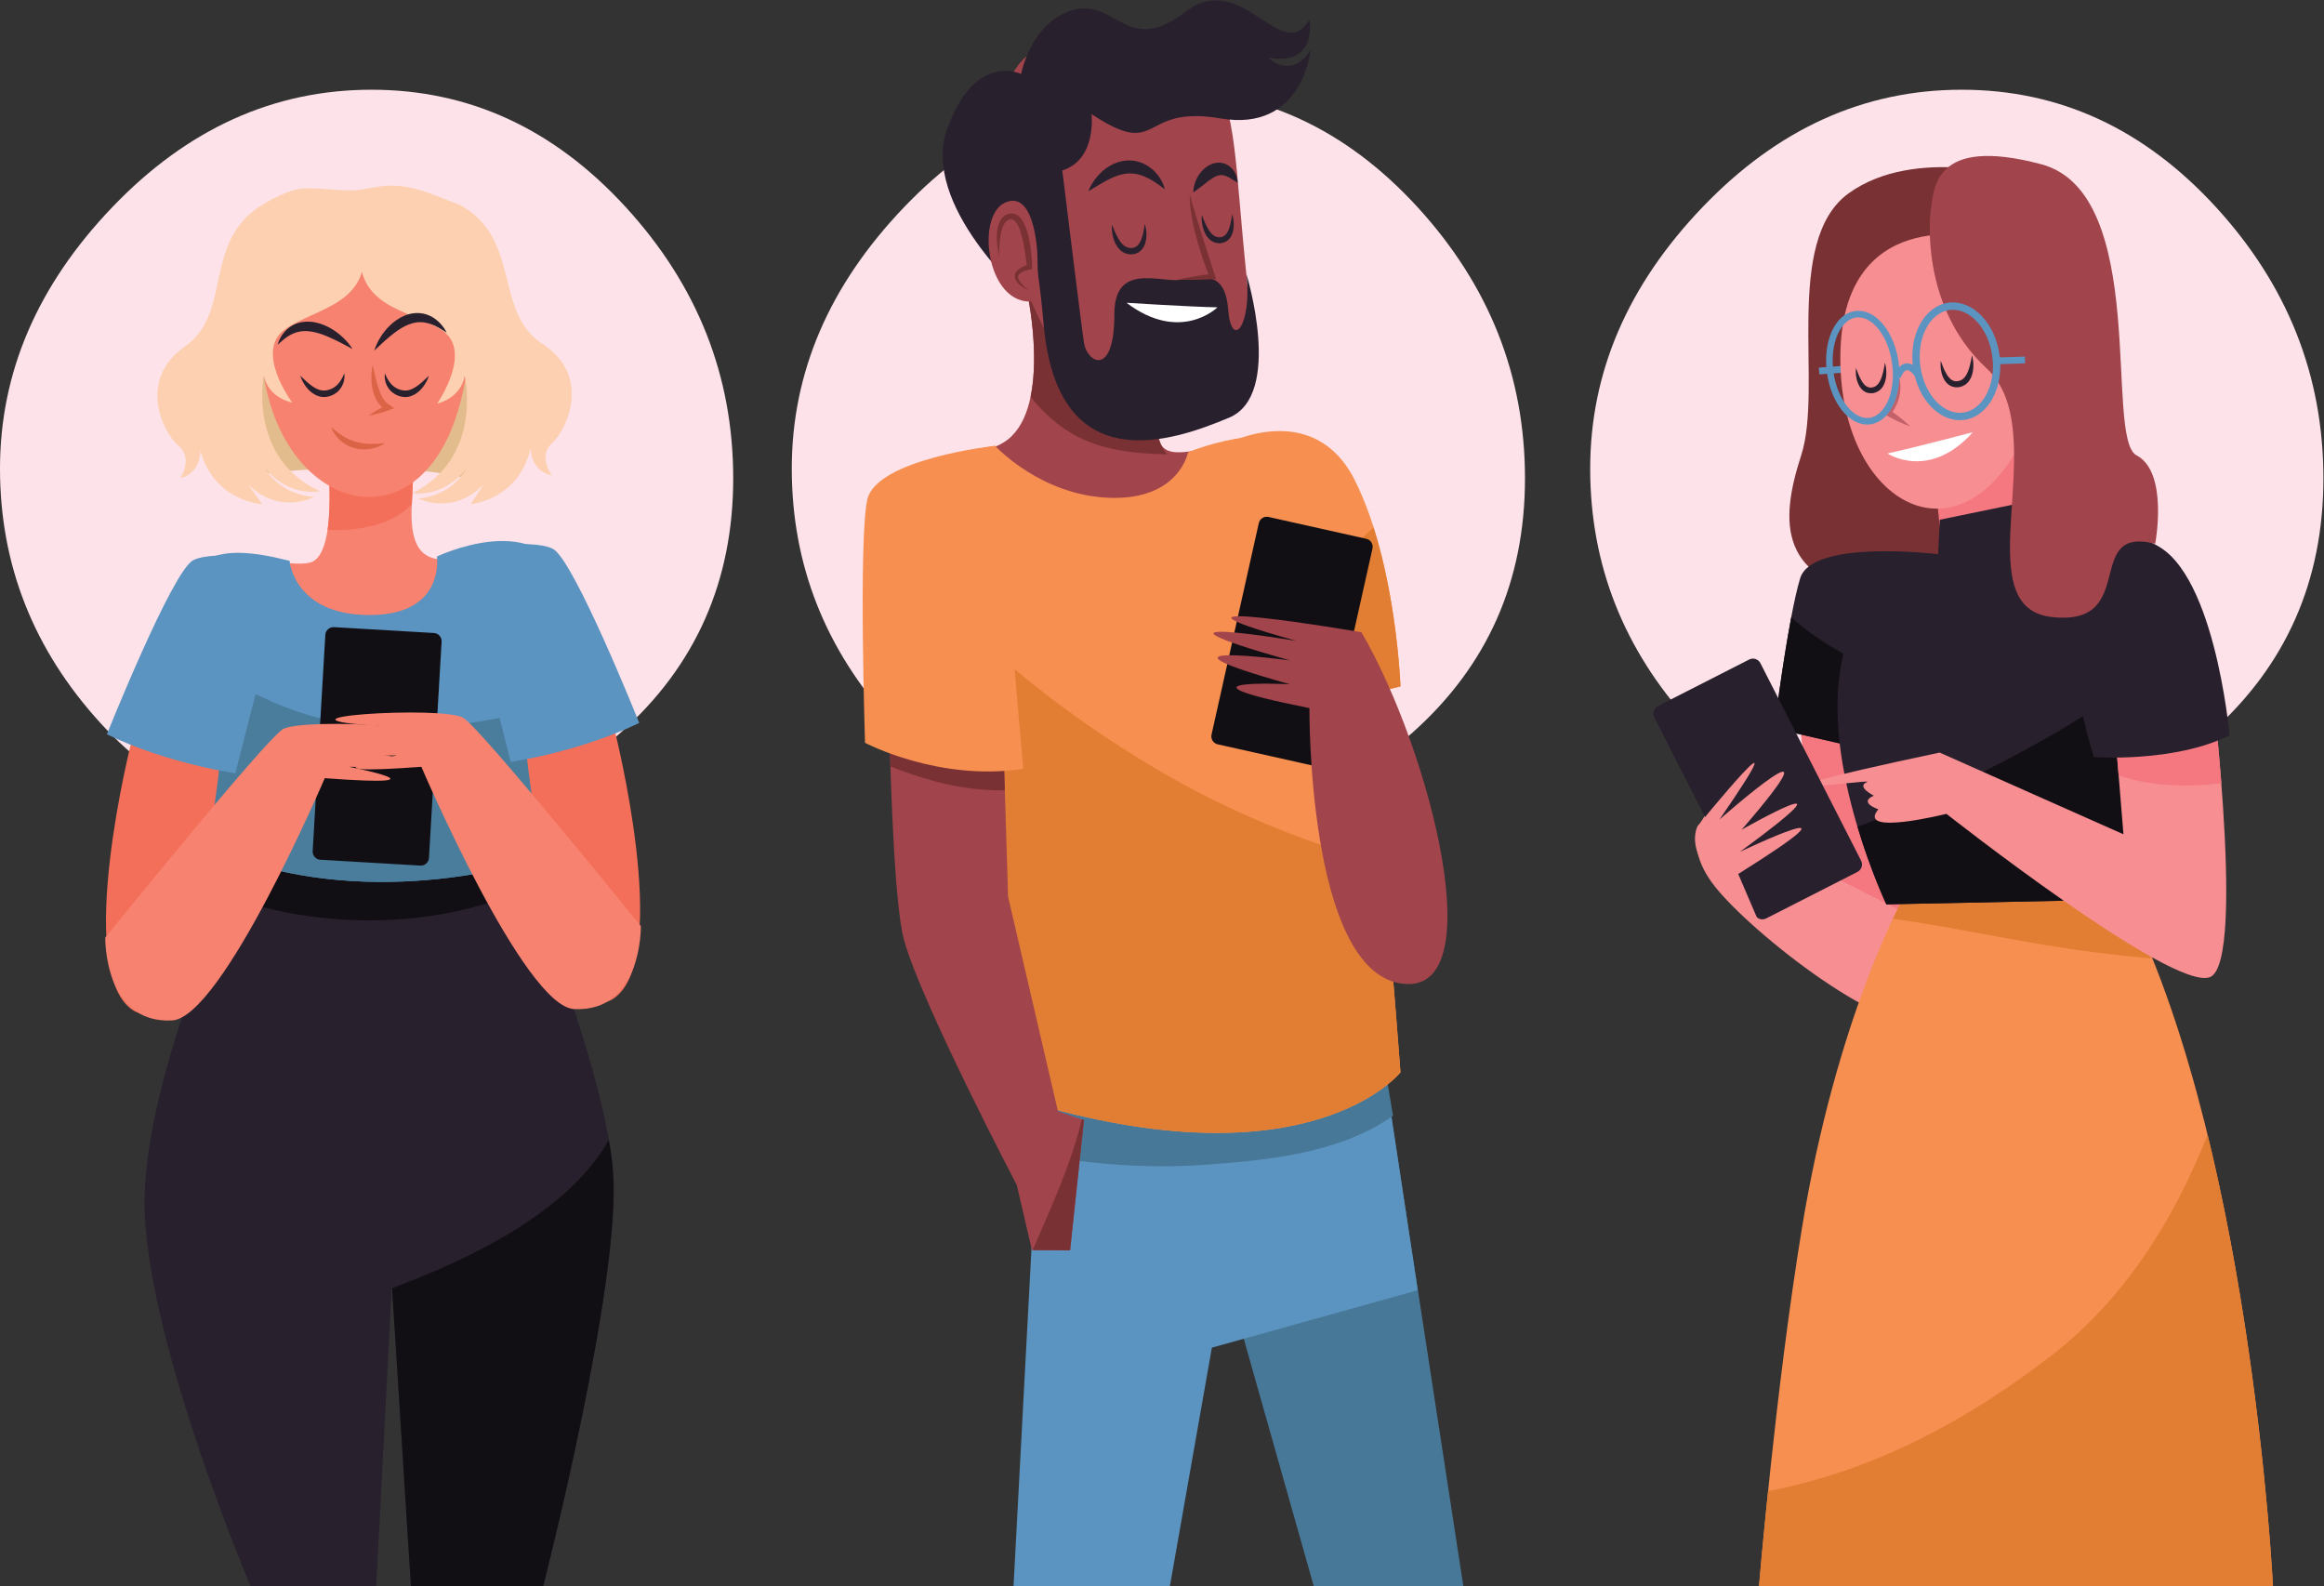 <?xml version="1.0" encoding="UTF-8" standalone="no"?>
<!-- Created with Inkscape (http://www.inkscape.org/) -->

<svg
   version="1.1"
   id="svg2"
   width="931.2"
   height="635.507"
   viewBox="0 0 931.2 635.507"
   sodipodi:docname="4957024.eps"
   xmlns:inkscape="http://www.inkscape.org/namespaces/inkscape"
   xmlns:sodipodi="http://sodipodi.sourceforge.net/DTD/sodipodi-0.dtd"
   xmlns="http://www.w3.org/2000/svg"
   xmlns:svg="http://www.w3.org/2000/svg">
  <rect x="0" y="0" width="931.2" height="635.507" fill="#333333" stroke="none"/>
  <defs
     id="defs6" />
  <sodipodi:namedview
     id="namedview4"
     pagecolor="#ffffff"
     bordercolor="#000000"
     borderopacity="0.25"
     inkscape:showpageshadow="2"
     inkscape:pageopacity="0.0"
     inkscape:pagecheckerboard="0"
     inkscape:deskcolor="#d1d1d1" />
  <g
     id="g8"
     inkscape:groupmode="layer"
     inkscape:label="ink_ext_XXXXXX"
     transform="matrix(1.333,0,0,-1.333,0,635.507)">
    <g
       id="g10"
       transform="scale(0.1)">
      <path
         d="m 1065.25,2264.46 c -308.555,0 -563.234,110.19 -764.039,330.59 C 100.402,2815.45 0,3070.13 0,3359.09 c 0,288.97 112.648,551 337.941,786.09 225.297,235.09 484.875,352.63 778.739,352.63 293.86,0 548.54,-117.54 764.04,-352.63 215.5,-235.09 323.25,-506.92 323.25,-815.47 0,-308.56 -112.65,-563.24 -337.94,-764.05 -225.3,-200.8 -492.22,-301.2 -800.78,-301.2"
         style="fill:#fde3e9;fill-opacity:1;fill-rule:nonzero;stroke:none"
         id="path12" />
      <path
         d="m 3445.25,2264.46 c -308.55,0 -563.23,110.19 -764.04,330.59 -200.81,220.4 -301.21,475.08 -301.21,764.04 0,288.97 112.65,551 337.94,786.09 225.3,235.09 484.87,352.63 778.74,352.63 293.86,0 548.54,-117.54 764.04,-352.63 215.5,-235.09 323.25,-506.92 323.25,-815.47 0,-308.56 -112.65,-563.24 -337.94,-764.05 -225.3,-200.8 -492.22,-301.2 -800.78,-301.2"
         style="fill:#fde3e9;fill-opacity:1;fill-rule:nonzero;stroke:none"
         id="path14" />
      <path
         d="m 5845.25,2264.46 c -308.55,0 -563.23,110.19 -764.04,330.59 -200.81,220.4 -301.21,475.08 -301.21,764.04 0,288.97 112.65,551 337.94,786.09 225.3,235.09 484.87,352.63 778.74,352.63 293.86,0 548.54,-117.54 764.04,-352.63 215.5,-235.09 323.25,-506.92 323.25,-815.47 0,-308.56 -112.65,-563.24 -337.94,-764.05 -225.3,-200.8 -492.22,-301.2 -800.78,-301.2"
         style="fill:#fde3e9;fill-opacity:1;fill-rule:nonzero;stroke:none"
         id="path16" />
      <path
         d="m 6074.22,4232.97 c 0,0 -317.19,97.2 -516.71,-46.04 -199.52,-143.25 -76.74,-583.22 -143.24,-787.85 -66.51,-204.64 -66.51,-378.58 240.45,-424.63 306.95,-46.04 347.88,373.47 347.88,373.47 l 71.62,885.05"
         style="fill:#7a3134;fill-opacity:1;fill-rule:nonzero;stroke:none"
         id="path18" />
      <path
         d="m 5398.92,2687.96 c 0,0 56.27,-578.09 133.01,-665.06 76.74,-86.97 209.76,-107.44 209.76,-107.44 l -35.82,823.66 -306.95,-51.16"
         style="fill:#f57880;fill-opacity:1;fill-rule:nonzero;stroke:none"
         id="path20" />
      <path
         d="m 5132.89,2324.73 c 0,0 -86.97,-81.85 20.47,-219.98 107.43,-138.13 526.93,-470.66 659.95,-409.27 133.01,61.39 -56.28,312.07 -56.28,312.07 l -624.14,317.18"
         style="fill:#f78e92;fill-opacity:1;fill-rule:nonzero;stroke:none"
         id="path22" />
      <path
         d="m 5856.89,3060.25 -31.11,41.48 c 0,0 -378.46,46.66 -414.75,-72.58 -36.29,-119.24 -77.77,-451.05 -77.77,-451.05 l 316.25,-72.58 207.38,554.73"
         style="fill:#29202e;fill-opacity:1;fill-rule:nonzero;stroke:none"
         id="path24" />
      <path
         d="m 5558.66,2793.54 c -63.86,33.15 -121.86,71.84 -174.48,118.07 -27.23,-144.05 -50.92,-333.51 -50.92,-333.51 l 316.25,-72.58 79.63,213.01 c -58.02,22.1 -115.18,46.3 -170.48,75.01"
         style="fill:#120f14;fill-opacity:1;fill-rule:nonzero;stroke:none"
         id="path26" />
      <path
         d="m 5716.91,2059.66 c 0,0 -197.01,-352.54 -300.7,-985.04 C 5336.93,590.988 5287.4,0 5287.4,0 h 1544.92 c 0,0 -68.16,1385.69 -472.55,2121.87 l -642.86,-62.21"
         style="fill:#f78f50;fill-opacity:1;fill-rule:nonzero;stroke:none"
         id="path28" />
      <path
         d="M 6162.29,689.93 C 5945.49,523.66 5708.99,388.48 5443.93,315.832 5401.1,304.09 5357.97,294.07 5314.65,285.43 5297.05,115.191 5287.4,0 5287.4,0 h 1544.92 c 0,0 -34.04,691.352 -196.52,1356.83 -102.52,-258.37 -250.59,-495.932 -473.51,-666.9"
         style="fill:#e27e33;fill-opacity:1;fill-rule:nonzero;stroke:none"
         id="path30" />
      <path
         d="m 6305.88,1903.94 c 53.25,-6.48 106.65,-12.24 160.11,-17.65 -32.29,85.93 -67.59,165.26 -106.22,235.58 l -642.86,-62.21 c 0,0 -10.17,-18.25 -27,-53.54 205.73,-29.13 409.63,-77.07 615.97,-102.18"
         style="fill:#e27e33;fill-opacity:1;fill-rule:nonzero;stroke:none"
         id="path32" />
      <path
         d="m 6123.67,3658.28 c 0,0 0,-641.19 40.93,-654.83 40.93,-13.65 -313.77,-13.65 -313.77,-13.65 l -47.75,463.84 320.59,204.64"
         style="fill:#f57880;fill-opacity:1;fill-rule:nonzero;stroke:none"
         id="path34" />
      <path
         d="m 5830.96,3205.42 352.54,72.58 15.56,-145.16 c 0,0 264.4,88.13 331.8,-62.22 67.4,-150.35 -103.69,-1005.77 -103.69,-1005.77 l -756.92,-15.56 c 0,0 -197.01,414.76 -134.8,725.82 62.21,311.07 62.21,311.07 62.21,311.07 l 228.12,15.55 5.18,103.69"
         style="fill:#29202e;fill-opacity:1;fill-rule:nonzero;stroke:none"
         id="path36" />
      <path
         d="m 6160.67,2554.39 c -184.1,-105.01 -377.5,-197.7 -577.27,-271.99 40.6,-135.75 86.85,-233.11 86.85,-233.11 l 756.92,15.56 c 0,0 94.73,473.73 115.43,778.08 -107,-118.75 -249.92,-213.25 -381.93,-288.54"
         style="fill:#120f14;fill-opacity:1;fill-rule:nonzero;stroke:none"
         id="path38" />
      <path
         d="m 6635.26,2826.09 c 0,0 122.79,-954.97 6.82,-995.89 -115.96,-40.93 -791.25,491.12 -791.25,491.12 0,0 -272.85,-68.21 -204.64,13.65 0,0 -61.39,20.46 -13.64,40.92 0,0 -54.57,27.29 -20.47,40.93 34.11,13.64 -552.52,-75.03 218.28,88.68 l 552.52,-245.57 -27.29,334.24 279.67,231.92"
         style="fill:#f78e92;fill-opacity:1;fill-rule:nonzero;stroke:none"
         id="path40" />
      <path
         d="m 6677.17,2412.84 c -16.78,217.83 -41.91,413.25 -41.91,413.25 l -279.67,-231.92 12.85,-157.3 c 97.34,-33.55 204.94,-35.55 308.73,-24.03"
         style="fill:#f57880;fill-opacity:1;fill-rule:nonzero;stroke:none"
         id="path42" />
      <path
         d="m 6294.2,2491.85 c 0,0 241.84,-17.44 407.74,65.52 0,0 -46.66,523.62 -243.66,580.65 -197.01,57.03 -293.68,-230.07 -164.08,-646.17"
         style="fill:#29202e;fill-opacity:1;fill-rule:nonzero;stroke:none"
         id="path44" />
      <path
         d="m 5594.28,2180.61 c 6.3,-12.37 1.39,-27.52 -10.98,-33.82 L 5308.91,2006.9 c -12.37,-6.31 -27.51,-1.39 -33.82,10.98 l -302.62,593.56 c -6.3,12.37 -1.39,27.51 10.98,33.82 l 274.39,139.89 c 12.37,6.31 27.51,1.39 33.82,-10.98 l 302.62,-593.56"
         style="fill:#29202e;fill-opacity:1;fill-rule:nonzero;stroke:none"
         id="path46" />
      <path
         d="m 5102.2,2283.81 c 0,0 337.65,414.39 66.5,20.46 0,0 388.81,342.77 66.51,-30.69 0,0 378.58,214.86 -5.11,-66.51 0,0 419.5,199.52 -5.12,-66.51 l 61.39,-143.24 c 0,0 -235.33,163.71 -184.17,286.49"
         style="fill:#f78e92;fill-opacity:1;fill-rule:nonzero;stroke:none"
         id="path48" />
      <path
         d="m 5599.38,3662.39 -131.4,-10.08"
         style="fill:none;stroke:#5b94c0;stroke-width:20.464;stroke-linecap:butt;stroke-linejoin:miter;stroke-miterlimit:10;stroke-dasharray:none;stroke-opacity:1"
         id="path50" />
      <path
         d="m 5946.32,4053.91 c 0,0 -414.39,100.78 -414.39,-363.23 0,-464.01 399.04,-655.34 583.22,-162.64 184.17,492.71 -168.83,525.87 -168.83,525.87"
         style="fill:#f78e92;fill-opacity:1;fill-rule:nonzero;stroke:none"
         id="path52" />
      <path
         d="m 5803.08,4130.65 c 0,0 -35.81,-281.38 168.82,-470.66 204.64,-189.29 -71.62,-716.23 194.41,-746.93 266.02,-30.69 92.08,276.26 312.07,219.99 0,0 40.92,214.87 -56.28,266.03 -97.2,51.15 40.93,787.85 -286.49,874.81 -327.42,86.97 -322.3,-76.73 -332.53,-143.24"
         style="fill:#a1444b;fill-opacity:1;fill-rule:nonzero;stroke:none"
         id="path54" />
      <path
         d="m 5930.27,3468.48 c 0,0 -179.29,-47.28 -256.82,-64.05 0,0 125.62,-83.03 256.82,64.05"
         style="fill:#ffffff;fill-opacity:1;fill-rule:nonzero;stroke:none"
         id="path56" />
      <path
         d="m 5665.97,3677.24 c 0,0 0.99,-2.94 2.06,-8.26 1.04,-5.31 2.2,-13.01 2.07,-22.43 -0.08,-9.39 -1.18,-20.65 -5.98,-32.43 -1.26,-2.91 -2.88,-5.82 -4.51,-8.76 -2.14,-2.72 -3.83,-5.83 -6.72,-8.15 -2.71,-2.47 -5.48,-4.93 -8.95,-6.55 -3.23,-2.08 -6.81,-3.15 -10.46,-4.09 l -2.73,-0.67 -0.34,-0.08 -1.12,-0.12 -0.14,-0.01 -0.56,-0.01 -1.13,-0.04 -4.51,-0.14 c -3.07,-0.03 -8.28,0.97 -11.86,2.06 -7.15,2.72 -13.14,7.44 -17.15,12.62 -4.36,5.04 -6.91,10.63 -9.14,15.78 -2.06,5.21 -3.4,10.24 -4.35,14.89 -1.91,9.28 -2.08,17.08 -2.01,22.5 0.13,5.42 0.6,8.49 0.6,8.49 0,0 1.03,-2.89 2.82,-7.94 1.82,-4.98 4.45,-12.03 8.09,-19.99 1.89,-3.95 4.11,-8.04 6.49,-12.21 2.61,-3.98 5.51,-7.99 8.86,-11.25 3.21,-3.6 7.33,-5.36 11.17,-6.98 0.96,-0.37 1.76,-0.25 2.62,-0.5 0.97,-0.09 1.3,-0.66 3.1,-0.39 l 4.51,0.29 1.13,0.07 0.56,0.04 0.14,0.01 h 0.07 c -1.91,-0.19 -0.5,-0.04 -0.91,-0.08 l 0.2,0.07 1.63,0.51 c 2.23,0.5 4.48,0.98 6.36,2.22 2.11,0.78 3.82,2.32 5.58,3.77 1.84,1.31 3.13,3.48 4.87,5.07 1.37,2.03 2.8,4.02 4.02,6.17 2.25,4.44 4.39,8.99 5.94,13.62 1.53,4.62 2.86,9.15 3.95,13.41 2.08,8.54 3.45,15.95 4.35,21.18 0.88,5.29 1.38,8.31 1.38,8.31"
         style="fill:#29202e;fill-opacity:1;fill-rule:nonzero;stroke:none"
         id="path58" />
      <path
         d="m 5927.65,3699.92 c 0,0 1.04,-3.11 2.14,-8.74 1.06,-5.63 2.25,-13.78 2.01,-23.75 -0.19,-9.94 -1.52,-21.87 -6.85,-34.24 -2.93,-6.03 -6.48,-12.51 -12.28,-17.62 -2.88,-2.59 -5.87,-5.07 -9.52,-6.75 -3.41,-2.14 -7.17,-3.23 -10.99,-4.22 l -2.86,-0.7 -0.35,-0.09 -0.18,-0.04 -1.16,-0.12 -0.6,-0.02 -1.19,-0.04 -4.77,-0.17 c -1.32,-0.2 -3.75,0.18 -5.93,0.54 -2.18,0.37 -4.42,0.75 -6.48,1.3 -7.52,2.78 -14.17,7.41 -18.49,12.9 -4.81,5.22 -7.6,11.13 -10.03,16.56 -1.1,2.77 -2.04,5.46 -2.91,8.07 -0.65,2.65 -1.27,5.21 -1.87,7.67 -2.06,9.82 -2.26,18.08 -2.17,23.8 0.14,5.74 0.66,8.98 0.66,8.98 0,0 1.04,-3.12 2.97,-8.39 1.92,-5.26 4.74,-12.7 8.62,-21.07 2.03,-4.15 4.38,-8.47 6.98,-12.78 2.8,-4.14 5.91,-8.34 9.53,-11.62 3.42,-3.78 7.89,-5.31 11.97,-7.06 0.98,-0.16 1.89,-0.21 2.8,-0.42 0.94,-0.17 1.61,-0.61 3.47,-0.34 l 4.76,0.33 1.19,0.09 0.6,0.04 h 0.07 c -1.96,-0.2 -0.51,-0.04 -0.93,-0.08 l 0.11,0.03 0.21,0.07 1.76,0.54 c 2.39,0.54 4.8,1.04 6.82,2.34 2.27,0.83 4.15,2.38 6.02,3.93 2.04,1.3 3.39,3.63 5.27,5.27 1.56,2.02 3,4.21 4.41,6.37 2.44,4.65 4.8,9.39 6.52,14.24 1.67,4.85 3.15,9.6 4.35,14.09 2.31,8.99 3.81,16.81 4.8,22.33 0.97,5.58 1.52,8.77 1.52,8.77"
         style="fill:#29202e;fill-opacity:1;fill-rule:nonzero;stroke:none"
         id="path60" />
      <path
         d="m 5695.64,3659.99 c 3.71,-4.77 6.56,-10.21 9,-15.81 2.22,-5.66 4.26,-11.52 5.4,-17.58 0.6,-3.02 1.32,-6.06 1.62,-9.14 0.24,-3.08 0.76,-6.18 0.73,-9.29 0.04,-3.1 0.21,-6.23 0.13,-9.36 l -0.81,-9.34 c -0.29,-3.12 -1,-6.16 -1.49,-9.26 -0.48,-3.11 -1.11,-6.19 -2.1,-9.16 l -2.69,-9.01 -3.57,-8.66 c -2.12,-5.92 -5.64,-11.1 -8.46,-16.64 -1.5,-2.73 -3.43,-5.16 -5.12,-7.74 l -5.39,-7.54 -2.74,13.59 c 5.33,-3.75 10.79,-7.31 16.02,-11.22 5.21,-3.95 10.56,-7.67 15.65,-11.81 10.32,-8.07 20.38,-16.56 29.87,-25.97 -12.69,4.22 -24.79,9.38 -36.65,14.95 -5.99,2.68 -11.72,5.78 -17.6,8.65 -5.85,2.91 -11.48,6.18 -17.23,9.25 l -8.08,4.32 5.34,9.26 c 1.39,2.42 2.73,4.86 4.21,7.2 1.38,2.39 3.03,4.65 4.21,7.14 2.39,4.95 5.34,9.66 7.31,14.76 2.28,4.98 4.32,10.04 6.01,15.23 0.97,2.56 1.83,5.15 2.51,7.8 0.7,2.63 1.63,5.24 2.16,7.92 1.08,5.36 2.24,10.74 2.95,16.24 0.53,2.74 0.52,5.5 0.8,8.28 0.38,2.79 0.41,5.58 0.53,8.4 0.17,5.62 0.05,11.31 -0.31,17.07 -0.48,5.74 -1.03,11.57 -2.21,17.47"
         style="fill:#c3616a;fill-opacity:1;fill-rule:nonzero;stroke:none"
         id="path62" />
      <path
         d="m 5697.48,3675.36 c 11.72,-88.69 -22.69,-166.39 -76.87,-173.55 -54.18,-7.16 -107.6,58.92 -119.33,147.61 -11.72,88.69 22.69,166.39 76.87,173.55 54.18,7.16 107.6,-58.92 119.33,-147.61 z"
         style="fill:none;stroke:#5b94c0;stroke-width:19.771;stroke-linecap:butt;stroke-linejoin:miter;stroke-miterlimit:10;stroke-dasharray:none;stroke-opacity:1"
         id="path64" />
      <path
         d="m 5999.8,3697.32 c 12.05,-91.2 -31.54,-172.2 -97.38,-180.9 -65.83,-8.7 -128.98,58.17 -141.04,149.38 -12.06,91.2 31.54,172.19 97.37,180.9 65.84,8.7 128.99,-58.18 141.05,-149.38 z"
         style="fill:none;stroke:#5b94c0;stroke-width:22.102;stroke-linecap:butt;stroke-linejoin:miter;stroke-miterlimit:10;stroke-dasharray:none;stroke-opacity:1"
         id="path66" />
      <path
         d="m 5703.32,3634.41 c 0,0 20.46,63.95 61.39,7.67"
         style="fill:none;stroke:#5b94c0;stroke-width:20.464;stroke-linecap:butt;stroke-linejoin:miter;stroke-miterlimit:10;stroke-dasharray:none;stroke-opacity:1"
         id="path68" />
      <path
         d="m 6007.71,3683.01 79.3,2.56"
         style="fill:none;stroke:#5b94c0;stroke-width:20.464;stroke-linecap:butt;stroke-linejoin:miter;stroke-miterlimit:10;stroke-dasharray:none;stroke-opacity:1"
         id="path70" />
      <path
         d="m 3088.58,3883.2 c 0,0 72,-331.82 -58.33,-436.08 -130.32,-104.26 -482.2,26.06 -371.43,-404.01 110.78,-430.08 860.15,-866.67 1023.06,-651.63 162.91,215.04 449.62,990.47 156.39,1029.57 -293.23,39.1 -384.46,-136.84 -364.91,188.97 19.55,325.82 -384.78,273.18 -384.78,273.18"
         style="fill:#a1444b;fill-opacity:1;fill-rule:nonzero;stroke:none"
         id="path72" />
      <path
         d="m 3097.92,3574.94 c 30.98,-39.94 69,-74.42 104.21,-98.06 91.52,-61.48 198.9,-72.78 306.02,-74.87 -29.87,34.77 -41.47,96.63 -34.79,208.01 19.55,325.82 -384.78,273.18 -384.78,273.18 0,0 37.48,-172.86 9.34,-308.26"
         style="fill:#7a3134;fill-opacity:1;fill-rule:nonzero;stroke:none"
         id="path74" />
      <path
         d="m 3640.6,4564.95 c 0,0 -584.09,279.01 -630.85,-131.56 -44.16,-387.72 180.63,-961.96 492.93,-924.37 154.94,18.65 282.25,63.5 244.27,428.78 -35.84,344.73 -27.66,481.94 -106.35,627.15"
         style="fill:#a1444b;fill-opacity:1;fill-rule:nonzero;stroke:none"
         id="path76" />
      <path
         d="m 3281.13,4424.56 c 0,0 16.29,-136.84 -87.97,-169.42 0,0 57.47,-468.8 65.16,-518.05 9.43,-60.39 91.42,-105.33 91.42,86.89 0,153.14 133.39,95.57 195.3,102.08 61.9,6.52 136.84,35.84 146.61,-87.97 9.78,-123.81 71.68,-52.13 55.39,104.27 0,0 110.78,-361.66 -52.13,-430.08 -162.9,-68.42 -515.39,-195.87 -557.74,279.82 -42.36,475.69 -113.43,378.33 -142.76,322.94 -29.32,-55.39 -19.55,-237.85 91.23,-244.36 0,0 -322.56,280.2 -237.84,511.52 84.71,231.33 221.55,162.91 221.55,162.91 0,0 29.32,156.39 156.39,192.23 127.07,35.84 162.91,-140.1 335.59,-6.52 172.68,133.59 289.97,-162.9 374.68,-22.8 0,0 26.07,-140.1 -123.8,-114.04 0,0 68.42,-68.42 127.06,22.81 0,0 -22.8,-247.62 -270.42,-205.26 -247.62,42.35 -175.94,-127.07 -387.72,13.03"
         style="fill:#29202e;fill-opacity:1;fill-rule:nonzero;stroke:none"
         id="path78" />
      <path
         d="m 3118.22,4004.26 c 0,0 -6.74,196.12 -97.96,153.76 -91.23,-42.35 -51.91,-329.7 101.22,-293.86 l -3.26,140.1"
         style="fill:#a1444b;fill-opacity:1;fill-rule:nonzero;stroke:none"
         id="path80" />
      <path
         d="m 3386.18,3857.39 c 0,0 191.31,-12.15 273.3,-13.67 0,0 -110.84,-109.32 -273.3,13.67"
         style="fill:#ffffff;fill-opacity:1;fill-rule:nonzero;stroke:none"
         id="path82" />
      <path
         d="m 3091.62,3895.35 c -8.35,3.69 -16.38,8.26 -23.76,14.03 -3.71,2.87 -7.16,6.16 -10.28,9.98 -3.05,3.82 -5.87,8.36 -6.9,14.02 -0.49,2.79 -0.52,5.86 0.23,8.76 0.63,2.93 1.96,5.65 3.54,8.01 3.22,4.72 7.38,8.11 11.58,10.98 8.57,5.44 17.63,8.71 26.64,11.6 l -5.8,-7.91 c -2.49,24.99 -6.14,50.27 -11.16,74.74 -2.57,12.24 -5.83,24.24 -9.68,35.73 -3.96,11.24 -9.36,22.51 -16.37,28.87 -3.51,3.13 -6.85,4.54 -10.85,4.28 l -0.37,0.02 h -0.09 -0.05 c 0.25,0.06 -0.63,-0.1 0.55,0.12 l -0.29,-0.06 -1.18,-0.23 -2.36,-0.46 c -1.49,-0.33 -1.89,-0.72 -2.95,-0.96 -2.05,-0.89 -4.09,-2.13 -5.99,-3.64 -7.75,-6.22 -12.56,-17.69 -15.7,-29.3 -3.22,-11.79 -4.67,-24.36 -5.74,-36.97 -0.87,-12.65 -1.32,-25.46 -1.09,-38.36 -3.21,12.51 -5.37,25.34 -6.4,38.33 -1.08,13 -1.13,26.18 0.82,39.55 0.94,6.69 2.61,13.38 5.2,20.01 2.63,6.59 6.33,13.23 12.03,18.81 2.85,2.81 6.22,5.08 9.97,6.95 1.96,0.81 4.47,1.85 6.09,2.27 l 2.34,0.59 1.16,0.29 0.29,0.08 0.81,0.13 0.21,0.02 0.82,0.07 c 8.85,1.39 18.42,-2.21 24.56,-7.43 6.4,-5.15 10.56,-11.41 14.14,-17.55 3.46,-6.2 6.14,-12.52 8.57,-18.86 4.71,-12.69 7.85,-25.59 10.31,-38.49 2.5,-12.89 4.46,-25.81 5.62,-38.78 1.18,-12.99 2.29,-25.83 2.36,-39.02 l 0.03,-6.62 -5.84,-1.3 c -8.43,-1.87 -16.77,-4.26 -23.93,-7.87 -3.53,-1.81 -6.74,-3.95 -8.99,-6.48 -1.1,-1.26 -2,-2.59 -2.51,-4.04 -0.61,-1.43 -0.8,-3 -0.73,-4.68 0.12,-6.96 5.49,-14.67 11.21,-21.11 5.9,-6.56 12.7,-12.59 19.93,-18.12"
         style="fill:#7a3134;fill-opacity:1;fill-rule:nonzero;stroke:none"
         id="path84" />
      <path
         d="m 3539.53,3927.23 c 17.25,3.97 34.58,6.98 51.93,9.83 17.34,2.86 34.73,5.2 52.12,7.54 l -7.04,-11.15 c -8.15,20.19 -15.72,40.42 -22.53,61 -6.99,20.5 -13.04,41.33 -18.65,62.27 -2.78,10.47 -5.2,21.08 -7.52,31.68 -2.34,10.59 -4.67,21.19 -6.09,32.03 -1.51,10.79 -3.65,21.4 -4.28,32.34 -0.78,10.89 -1.25,21.78 -1.5,32.59 3.14,-10.49 6.04,-20.89 8.64,-31.29 1.15,-5.21 2.97,-10.32 4.53,-15.47 l 4.62,-15.42 4.47,-15.43 4.95,-15.32 c 3.41,-10.18 6.06,-20.53 9.55,-30.69 3.48,-10.15 6.52,-20.42 9.73,-30.65 3.29,-10.2 6.81,-20.34 9.88,-30.62 l 19.72,-61.23 3.46,-10.73 -10.5,-0.42 c -17.54,-0.7 -35.07,-1.39 -52.65,-1.57 -17.57,-0.19 -35.16,-0.21 -52.84,0.71"
         style="fill:#7a3134;fill-opacity:1;fill-rule:nonzero;stroke:none"
         id="path86" />
      <path
         d="m 3612.58,4121.95 c 0,0 1.11,-2.97 3.06,-8.15 1.96,-5.13 4.83,-12.37 8.65,-20.62 1.95,-4.11 4.2,-8.43 6.67,-12.82 2.5,-4.38 5.59,-8.57 8.75,-12.63 1.67,-1.93 3.52,-3.67 5.31,-5.45 2.08,-1.26 3.82,-3.21 5.96,-4.17 2.07,-1.12 4.11,-2.35 6.41,-2.72 2.15,-0.88 4.53,-0.91 6.89,-0.97 l 1.76,-0.19 0.22,-0.03 c -0.43,-0.04 1.03,0.09 -0.94,-0.1 l 0.07,0.01 0.14,0.02 0.58,0.07 1.16,0.15 4.63,0.6 c 1.88,0.09 2.11,0.74 3.07,1.03 0.82,0.42 1.66,0.46 2.56,1.02 3.57,2.42 7.4,5.02 9.93,9.32 2.75,3.97 4.89,8.62 6.75,13.18 1.58,4.7 3.01,9.3 4.13,13.68 2.11,8.8 3.37,16.48 4.22,21.9 0.81,5.48 1.27,8.61 1.27,8.61 0,0 1.1,-3.02 2.31,-8.5 1.15,-5.47 2.54,-13.42 2.46,-23.22 -0.04,-4.9 -0.39,-10.27 -1.44,-15.97 -1.23,-5.67 -2.7,-11.85 -6.12,-17.83 l -2.63,-4.52 c -1.03,-1.46 -2.29,-2.85 -3.47,-4.27 -2.16,-3.05 -5.62,-5.15 -8.78,-7.44 -3.41,-1.82 -8.5,-3.87 -11.61,-4.46 l -4.6,-0.76 -1.16,-0.19 -0.57,-0.09 -0.15,-0.03 -1.16,-0.1 -0.36,0.01 -2.9,0.14 c -3.89,0.22 -7.74,0.6 -11.43,2.06 -3.85,0.95 -7.14,2.89 -10.39,4.86 -3.39,1.78 -5.73,4.59 -8.44,6.92 -2.24,2.66 -4.47,5.29 -6.33,7.99 -7.22,10.98 -10.58,22.19 -12.54,31.7 -2.01,9.53 -2.37,17.57 -2.38,23.17 0.03,5.61 0.44,8.79 0.44,8.79"
         style="fill:#29202e;fill-opacity:1;fill-rule:nonzero;stroke:none"
         id="path88" />
      <path
         d="m 3342.61,4092.68 c 0,0 1.16,-3.19 3.29,-8.59 2.11,-5.4 5.19,-13.04 9.33,-21.7 2.12,-4.3 4.56,-8.83 7.23,-13.42 2.71,-4.58 6.05,-8.91 9.46,-13.13 1.86,-1.92 3.76,-3.85 5.74,-5.59 2.23,-1.29 4.07,-3.39 6.42,-4.26 2.22,-1.19 4.45,-2.3 6.89,-2.74 2.3,-0.94 4.84,-0.99 7.37,-1.08 l 1.89,-0.19 0.23,-0.02 0.12,-0.01 c -0.44,-0.05 1.07,0.08 -0.97,-0.1 l 0.07,0.01 0.62,0.08 1.22,0.17 4.89,0.65 c 1.95,0.11 2.52,0.7 3.44,1.03 0.88,0.39 1.79,0.6 2.76,0.95 3.83,2.52 8.03,5.01 10.75,9.51 3.02,4.05 5.33,8.93 7.35,13.7 1.77,4.89 3.3,9.74 4.53,14.35 2.26,9.27 3.63,17.38 4.53,23.1 0.91,5.73 1.34,9.1 1.34,9.1 0,0 1.17,-3.18 2.46,-8.97 1.23,-5.79 2.68,-14.21 2.56,-24.58 -0.12,-2.61 -0.24,-5.34 -0.37,-8.15 -0.36,-2.83 -0.78,-5.75 -1.34,-8.77 -1.38,-5.99 -3.03,-12.55 -6.86,-18.81 -3.28,-6.44 -9.13,-12.41 -16.17,-16.81 -1.98,-0.98 -4.16,-1.83 -6.3,-2.66 -2.14,-0.82 -4.55,-1.69 -5.93,-1.73 l -4.87,-0.74 -1.22,-0.19 -0.61,-0.09 -1.2,-0.11 -0.19,0.01 -0.38,0.02 -3.05,0.16 c -4.07,0.21 -8.11,0.54 -12.01,2.01 -4.06,0.93 -7.57,2.93 -10.99,4.98 -6.87,4.09 -11.79,9.91 -15.97,15.46 -3.96,5.7 -6.81,11.61 -9,17.24 -2.25,5.62 -3.68,11.09 -4.79,16.12 -2.23,10.06 -2.65,18.58 -2.69,24.5 -0.01,5.93 0.42,9.29 0.42,9.29"
         style="fill:#29202e;fill-opacity:1;fill-rule:nonzero;stroke:none"
         id="path90" />
      <path
         d="m 3501.31,4198.48 c 0,0 -3.59,2.75 -9.87,7.57 -6.27,4.61 -14.98,11.1 -25.66,17.51 -10.54,6.53 -22.99,13.01 -36.22,17.34 -6.6,2.29 -13.48,3.56 -20.34,4.63 -6.9,0.86 -13.89,0.92 -20.91,0.42 -7.02,-0.72 -14.08,-1.86 -21.07,-3.92 -3.5,-0.91 -6.98,-2 -10.42,-3.31 -3.49,-1.09 -6.85,-2.57 -10.22,-4.02 -3.43,-1.29 -6.68,-2.89 -9.93,-4.52 -3.24,-1.59 -6.51,-3 -9.55,-4.8 -6.21,-3.29 -12.18,-6.54 -17.6,-9.88 -5.59,-3.08 -10.6,-6.27 -15.19,-9 -4.61,-2.8 -8.63,-5.25 -11.94,-7.27 -6.69,-4.1 -10.93,-6.22 -10.93,-6.22 0,0 1.63,4.32 5.21,11.5 1.78,3.6 3.94,8.03 7.09,12.58 3.01,4.7 6.32,10.15 10.8,15.43 2.18,2.7 4.47,5.49 6.95,8.33 2.67,2.69 5.43,5.46 8.26,8.32 2.77,2.96 6.19,5.4 9.47,8.19 3.23,2.85 6.9,5.32 10.75,7.78 3.73,2.61 7.74,4.95 12.06,7.03 l 6.43,3.26 6.9,2.63 c 9.19,3.71 19.41,5.64 29.68,6.84 10.38,0.57 20.92,0.21 30.91,-2.11 9.94,-2.28 19.42,-5.68 27.65,-10.31 16.65,-9.03 28.97,-21.11 37.49,-32.38 8.58,-11.32 13.61,-21.89 16.53,-29.42 2.92,-7.57 3.67,-12.2 3.67,-12.2"
         style="fill:#29202e;fill-opacity:1;fill-rule:nonzero;stroke:none"
         id="path92" />
      <path
         d="m 3587.04,4189.36 c 0,0 -0.73,13.2 5.68,30.64 3.2,8.69 8.09,18.46 15.44,28.01 3.78,4.72 7.94,9.51 13.19,13.78 5.07,4.39 11.04,8.31 17.93,11.44 6.81,3.02 14.71,5.22 22.86,5.31 8.11,0.48 16.27,-1.56 23.04,-4.55 3.33,-1.66 6.63,-3.18 9.23,-5.36 2.81,-1.99 5.29,-4.02 7.32,-6.3 4.45,-4.29 7.36,-8.97 9.87,-13.21 4.77,-8.66 6.76,-16.35 7.64,-21.86 0.92,-5.48 0.96,-8.72 0.96,-8.72 0,0 -3.01,1.55 -7.44,4.43 -4.49,2.81 -10.74,6.77 -17.59,10.55 -1.66,1.07 -3.5,1.77 -5.29,2.64 -1.76,0.95 -3.53,1.74 -5.39,2.3 -1.8,0.76 -3.54,1.39 -5.33,1.71 -1.76,0.55 -3.42,0.74 -5.06,0.96 -3.29,0.3 -6.19,0.23 -9.23,-0.42 -2.99,-0.61 -6.23,-1.45 -9.71,-3.2 -7.02,-2.89 -14.85,-8.33 -22.42,-13.81 -7.55,-5.66 -14.95,-11.57 -21.61,-16.74 -6.63,-5.19 -12.57,-9.64 -16.97,-12.72 -4.33,-3.12 -7.12,-4.88 -7.12,-4.88"
         style="fill:#29202e;fill-opacity:1;fill-rule:nonzero;stroke:none"
         id="path94" />
      <path
         d="M 4144.54,1655.14 4398.67,0 h -449.62 l -390.98,1381.46 586.47,273.68"
         style="fill:#487897;fill-opacity:1;fill-rule:nonzero;stroke:none"
         id="path96" />
      <path
         d="M 3128,1531.33 3046.59,0 h 470 L 3642.78,716.801 4261.59,889.449 4138.02,1707.27 3128,1531.33"
         style="fill:#5b94c0;fill-opacity:1;fill-rule:nonzero;stroke:none"
         id="path98" />
      <path
         d="m 3620.83,1266.44 c 186.74,12.85 407.86,34.66 566.5,147.43 l -49.31,293.4 L 3128,1531.33 3120.91,1297.6 c 163.91,-30.84 330.81,-42.79 499.92,-31.16"
         style="fill:#487897;fill-opacity:1;fill-rule:nonzero;stroke:none"
         id="path100" />
      <path
         d="m 2991.15,3427.57 c 0,0 136.85,-149.88 345.37,-156.39 208.52,-6.52 234.58,136.84 234.58,136.84 0,0 338.85,143.36 430.08,-65.16 91.23,-208.52 208.52,-1798.5 208.52,-1798.5 0,0 -273.69,-345.36 -1133.83,-84.71 0,0 -560.4,1791.98 -423.56,1863.66 136.84,71.68 338.84,104.26 338.84,104.26"
         style="fill:#f78f50;fill-opacity:1;fill-rule:nonzero;stroke:none"
         id="path102" />
      <path
         d="m 3433.03,2481.78 c -228.89,140.5 -436.11,303.32 -622.41,496.83 -59.07,61.37 -116.86,124.11 -174.97,186.51 48.32,-452.32 440.22,-1705.47 440.22,-1705.47 860.14,-260.65 1133.83,84.71 1133.83,84.71 0,0 -20.91,283.37 -51.93,626.54 -253.18,67.85 -496.59,170.84 -724.74,310.88"
         style="fill:#e27e33;fill-opacity:1;fill-rule:nonzero;stroke:none"
         id="path104" />
      <path
         d="m 2665.34,3179.95 c 0,0 0,-1049.12 52.13,-1238.09 52.13,-188.98 338.85,-736.34 338.85,-736.34 l 45.61,-195.49 114.66,-0.58 41.73,391.55 -78.19,26.07 -149.88,645.11 -32.58,1055.64 -332.33,52.13"
         style="fill:#a1444b;fill-opacity:1;fill-rule:nonzero;stroke:none"
         id="path106" />
      <path
         d="m 2898.64,2400.44 c 40.93,-6.22 81.49,-8.87 121.74,-8.56 l -22.71,735.94 -332.33,52.13 c 0,0 0,-374.36 11.12,-716.11 72.13,-28.48 146.06,-51.84 222.18,-63.4"
         style="fill:#7a3134;fill-opacity:1;fill-rule:nonzero;stroke:none"
         id="path108" />
      <path
         d="m 3104.05,1010.03 112.54,-0.58 41.73,391.55 -6.31,2.11 c -32.59,-136.21 -92.37,-264.24 -147.96,-393.08"
         style="fill:#7a3134;fill-opacity:1;fill-rule:nonzero;stroke:none"
         id="path110" />
      <path
         d="m 2991.15,3427.57 c 0,0 -358.39,-39.1 -384.46,-162.91 -26.06,-123.81 -6.51,-729.82 -6.51,-729.82 0,0 221.55,-117.3 475.69,-78.2 l -84.72,970.93"
         style="fill:#f78f50;fill-opacity:1;fill-rule:nonzero;stroke:none"
         id="path112" />
      <path
         d="m 3688.4,3434.08 c 0,0 260.65,136.85 384.46,-110.77 123.81,-247.62 136.84,-619.05 136.84,-619.05 l -273.69,-65.16 -247.61,794.98"
         style="fill:#f78f50;fill-opacity:1;fill-rule:nonzero;stroke:none"
         id="path114" />
      <path
         d="m 3847.41,2923.56 88.6,-284.46 273.69,65.16 c 0,0 -8.88,251.18 -80.87,478.14 -92.9,-87.24 -187.11,-173.09 -281.42,-258.84"
         style="fill:#e27e33;fill-opacity:1;fill-rule:nonzero;stroke:none"
         id="path116" />
      <path
         d="m 3983.5,2483.2 c -2.96,-13.25 -16.1,-21.58 -29.34,-18.62 l -293.76,65.66 c -13.25,2.96 -21.58,16.09 -18.62,29.34 l 142.04,635.48 c 2.96,13.24 16.1,21.58 29.34,18.62 l 293.76,-65.66 c 13.25,-2.96 21.58,-16.1 18.62,-29.34 L 3983.5,2483.2"
         style="fill:#120f14;fill-opacity:1;fill-rule:nonzero;stroke:none"
         id="path118" />
      <path
         d="m 4092.41,2867.17 c 0,0 -729.83,123.81 -195.49,-26.07 0,0 -547.37,91.23 -19.55,-58.64 0,0 -488.72,65.16 0,-71.68 0,0 -397.5,19.55 58.64,-71.68 0,0 -6.51,-781.96 273.69,-827.57 280.2,-45.61 91.23,697.24 -117.29,1055.64"
         style="fill:#a1444b;fill-opacity:1;fill-rule:nonzero;stroke:none"
         id="path120" />
      <path
         d="m 759.531,2241.13 c 0,0 -343.941,-711.57 -324.39,-1125.62 C 454.688,701.461 753.016,0 753.016,0 H 1130.97 L 1178.02,905.199 1235.23,0 h 397.51 c 0,0 236.02,918.352 209.95,1246.96 -26.06,328.61 -301.18,981.02 -301.18,981.02 l -781.979,13.15"
         style="fill:#29202e;fill-opacity:1;fill-rule:nonzero;stroke:none"
         id="path122" />
      <path
         d="m 1830.03,1341.07 c -48.83,-86.8 -126.25,-160.83 -203.26,-217.22 -133.44,-97.68 -292,-169.35 -448.17,-228.37 L 1235.23,0 h 397.51 c 0,0 236.02,918.352 209.95,1246.96 -2.34,29.5 -6.7,61.09 -12.66,94.11"
         style="fill:#120f14;fill-opacity:1;fill-rule:nonzero;stroke:none"
         id="path124" />
      <path
         d="m 1614.12,2108.95 c -41.86,73.23 -72.61,119.03 -72.61,119.03 l -781.979,13.15 c 0,0 -46.023,-62.21 -103.504,-161.29 451.933,-155.64 798.403,-45.57 958.093,29.11"
         style="fill:#120f14;fill-opacity:1;fill-rule:nonzero;stroke:none"
         id="path126" />
      <path
         d="m 741.613,3337.52 c 0,0 417.867,63.54 698.887,-17.1 0,0 100.19,422.75 -146.62,535.16 -246.81,112.41 -486.286,-51.32 -486.286,-51.32 l -65.981,-466.74"
         style="fill:#e3bc8d;fill-opacity:1;fill-rule:nonzero;stroke:none"
         id="path128" />
      <path
         d="m 978.648,3457.26 c 0,0 48.872,-361.66 -48.875,-381.21 -97.746,-19.55 -268.8,78.2 -366.546,-87.97 -97.75,-166.17 312.789,-288.36 581.593,-263.92 272.96,24.81 605.54,70.15 518.06,293.24 -97.75,249.26 -442.8,-122.29 -425.2,229.71 9.77,195.49 14.66,317.67 14.66,317.67 L 978.648,3457.26"
         style="fill:#f6826f;fill-opacity:1;fill-rule:nonzero;stroke:none"
         id="path130" />
      <path
         d="m 984.652,3174.82 c 47.658,-2.58 95.608,1.81 141.108,13.95 45.99,12.27 78.9,30.02 112.17,63.3 9.6,192.57 14.41,312.71 14.41,312.71 L 978.648,3457.26 c 0,0 22.852,-169.24 6.004,-282.44"
         style="fill:#f46f59;fill-opacity:1;fill-rule:nonzero;stroke:none"
         id="path132" />
      <path
         d="m 1061.73,4048.63 c 0,0 -328.781,-27.59 -268.8,-410.54 63.535,-405.65 456.47,-513.84 581.59,-112.41 117.3,376.33 -127.07,537.61 -312.79,522.95"
         style="fill:#f6826f;fill-opacity:1;fill-rule:nonzero;stroke:none"
         id="path134" />
      <path
         d="m 788.043,4151.27 c 0,0 276.137,124.62 305.457,-112.41 23.34,-188.64 -144.176,-195.5 -237.035,-261.48 -92.86,-65.98 21.992,-219.93 21.992,-219.93 0,0 -70.863,12.22 -85.527,80.64 0,0 -48.875,-246.81 168.613,-347 0,0 -92.859,-19.55 -163.727,68.42 0,0 39.098,-78.19 146.622,-85.52 0,0 -102.633,-56.21 -197.938,36.65 l 41.543,-58.65 c 0,0 -144.176,7.33 -185.719,161.29 0,0 2.442,-68.43 -61.094,-83.09 0,0 41.543,58.65 -4.886,97.75 -46.43,39.1 -124.625,197.93 19.551,298.13 144.175,100.19 51.316,315.23 232.148,425.2"
         style="fill:#fcd0b0;fill-opacity:1;fill-rule:nonzero;stroke:none"
         id="path136" />
      <path
         d="m 1384.21,4150.89 c 0,0 -280.22,115.15 -301.45,-122.75 -16.9,-189.32 150.75,-190.47 245.8,-253.25 95.05,-62.78 -14.49,-220.55 -14.49,-220.55 0,0 70.41,14.63 82.73,83.51 0,0 57.25,-245 -156.7,-352.54 0,0 93.48,-16.38 161.3,73.96 0,0 -36.41,-79.49 -143.62,-90.48 0,0 104.49,-52.67 196.58,43.38 l -39.52,-60.03 c 0,0 143.84,12.24 180.11,167.51 0,0 -0.11,-68.46 63.89,-80.95 0,0 -43.52,57.2 1.56,97.85 45.07,40.66 117.81,202.07 -29.7,297.29 -147.5,95.22 -62.02,313.3 -246.49,417.05"
         style="fill:#fcd0b0;fill-opacity:1;fill-rule:nonzero;stroke:none"
         id="path138" />
      <path
         d="m 731.84,4104.84 c 0,0 45.656,55.27 146.805,89.85 44.921,15.36 110.535,0.02 178.205,0.56 41.15,0.33 76.11,15.74 126.98,14.21 66.07,-1.99 117.96,-27.27 185.81,-53.31 l -261.48,-144.17 -376.32,92.86"
         style="fill:#fcd0b0;fill-opacity:1;fill-rule:nonzero;stroke:none"
         id="path140" />
      <path
         d="m 1059.29,3718.73 c 0,0 -14.76,7.8 -36.91,19.49 -21.85,10.89 -50.661,25.49 -79.798,31.39 -7.246,1.77 -14.461,2.22 -21.516,2.74 -6.98,-0.11 -13.925,-0.1 -20.394,-1.57 -6.578,-1.08 -12.723,-3.19 -18.582,-5.51 -5.746,-2.54 -11.238,-5.31 -16.102,-8.48 -2.586,-1.38 -4.633,-3.29 -6.867,-4.83 -2.168,-1.61 -4.469,-2.95 -6.226,-4.64 -3.563,-3.33 -7.297,-5.87 -9.809,-8.47 -5.231,-5.04 -8.613,-7.9 -8.613,-7.9 0,0 1.136,4.1 3.816,11.22 1.27,3.61 3.488,7.63 6.016,12.37 2.699,4.59 6.004,9.82 10.511,14.84 4.368,5.19 9.793,10.38 16.325,15.07 6.632,4.48 14.23,8.76 22.765,11.44 8.442,3.09 17.668,4.35 26.953,4.91 9.243,0.16 18.664,-0.51 27.61,-2.47 9.008,-1.85 17.644,-4.61 25.777,-7.98 8.141,-3.33 15.766,-7.27 22.805,-11.5 14.129,-8.4 25.869,-18.04 35.119,-27.02 9.36,-8.84 16.13,-17.21 20.59,-23.24 4.46,-6.04 6.53,-9.86 6.53,-9.86"
         style="fill:#29202e;fill-opacity:1;fill-rule:nonzero;stroke:none"
         id="path142" />
      <path
         d="m 1125.27,3713.85 c 0,0 4.26,17.31 18.28,39.74 6.89,11.28 16.21,23.78 28.41,35.52 12.09,11.78 27.23,22.85 45,30.03 8.9,3.42 18.32,6.17 27.98,6.95 9.58,1.29 19.25,0.24 28.22,-1.35 8.93,-2.11 17.17,-5.19 24.3,-9.1 3.45,-2.14 7,-3.86 9.95,-6.19 2.92,-2.31 5.74,-4.54 8.45,-6.68 4.93,-4.75 9.51,-8.91 12.71,-13.36 3.4,-4.24 6.29,-7.91 8.21,-11.31 4.03,-6.6 5.98,-10.49 5.98,-10.49 0,0 -3.91,2.24 -10.12,6.38 -2.98,2.21 -7.14,4.19 -11.37,6.91 -4.21,2.8 -9.57,4.88 -14.73,7.85 -5.56,2.31 -11.43,4.77 -17.71,6.57 -6.24,1.91 -12.86,2.98 -19.58,3.71 -6.79,0.18 -13.67,0.22 -20.62,-1.14 -6.94,-1.1 -13.94,-3.2 -20.79,-5.97 -6.94,-2.57 -13.59,-6.3 -20.21,-9.97 -6.46,-4.02 -12.89,-8.07 -18.87,-12.59 -6.05,-4.38 -11.76,-8.99 -17.17,-13.45 -5.33,-4.55 -10.54,-8.82 -15.15,-13.04 -9.25,-8.38 -17.03,-15.64 -22.49,-20.82 -5.52,-5.22 -8.68,-8.2 -8.68,-8.2"
         style="fill:#29202e;fill-opacity:1;fill-rule:nonzero;stroke:none"
         id="path144" />
      <path
         d="m 902.895,3638.09 c 0,0 2.148,-2.1 5.906,-5.77 3.738,-3.61 9.043,-8.71 15.515,-14.33 3.282,-2.77 6.883,-5.62 10.645,-8.54 3.82,-2.86 8.023,-5.46 12.254,-8.04 2.129,-1.28 4.418,-2.19 6.625,-3.34 2.262,-0.85 4.551,-1.71 6.859,-2.57 4.649,-1.16 9.278,-2.12 13.883,-1.87 l 3.441,0.22 c 0.325,0 1.704,0.12 1.168,0.01 l 2.149,0.48 c 2.609,0.73 6.265,1.04 8.019,1.92 4.079,1.37 8.844,3 12.771,5.56 2.06,1.17 3.93,2.52 5.74,3.95 1.92,1.29 3.58,2.84 5.18,4.41 3.22,3.12 5.99,6.51 8.47,9.8 4.78,6.71 8.05,13.2 10.18,17.87 2.15,4.68 3.15,7.57 3.15,7.57 0,0 0.66,-2.99 0.66,-8.38 -0.04,-2.69 -0.18,-5.98 -0.79,-9.73 -0.61,-3.74 -1.54,-7.99 -3.23,-12.47 -1.69,-4.46 -3.84,-9.34 -7.17,-13.93 -3.16,-4.67 -7.17,-9.41 -12.29,-13.17 -4.98,-3.92 -10.59,-7.29 -17.428,-9.7 -3.559,-1.51 -5.825,-1.73 -8.844,-2.57 l -2.137,-0.52 c -1.969,-0.41 -2.074,-0.26 -3.203,-0.42 l -5.355,-0.43 c -3.579,-0.34 -7.086,0.51 -10.606,0.79 -3.457,0.56 -6.695,1.81 -9.98,2.73 -6.266,2.5 -11.832,5.87 -16.735,9.47 -9.738,7.34 -16.746,15.87 -21.836,23.55 -10.242,15.4 -13.011,27.45 -13.011,27.45"
         style="fill:#29202e;fill-opacity:1;fill-rule:nonzero;stroke:none"
         id="path146" />
      <path
         d="m 1288.99,3638.09 c 0,0 -2.76,-12.05 -13.01,-27.45 -5.09,-7.68 -12.09,-16.21 -21.83,-23.55 -4.91,-3.6 -10.47,-6.97 -16.74,-9.47 -3.28,-0.92 -6.52,-2.17 -9.98,-2.73 -3.52,-0.28 -7.02,-1.13 -10.6,-0.79 l -5.36,0.43 c -1.13,0.16 -1.23,0.01 -3.2,0.42 l -2.14,0.52 c -3.02,0.84 -5.28,1.06 -8.84,2.57 -6.84,2.41 -12.45,5.78 -17.43,9.7 -5.12,3.76 -9.13,8.5 -12.3,13.17 -3.32,4.59 -5.47,9.47 -7.16,13.93 -1.69,4.48 -2.62,8.73 -3.23,12.47 -0.61,3.75 -0.75,7.04 -0.79,9.73 0,5.39 0.66,8.38 0.66,8.38 0,0 1,-2.89 3.15,-7.57 2.13,-4.67 5.4,-11.16 10.18,-17.87 2.48,-3.29 5.25,-6.68 8.47,-9.8 1.6,-1.57 3.26,-3.12 5.18,-4.41 1.81,-1.43 3.68,-2.78 5.74,-3.95 3.92,-2.56 8.69,-4.19 12.77,-5.56 1.75,-0.88 5.41,-1.19 8.02,-1.92 l 2.15,-0.48 c -0.54,0.11 0.84,-0.01 1.17,-0.01 l 3.44,-0.22 c 4.6,-0.25 9.23,0.71 13.88,1.87 2.31,0.86 4.6,1.72 6.86,2.57 2.21,1.15 4.5,2.06 6.62,3.34 4.24,2.58 8.44,5.18 12.26,8.04 3.76,2.92 7.36,5.77 10.64,8.54 6.48,5.62 11.78,10.72 15.52,14.33 3.76,3.67 5.9,5.77 5.9,5.77"
         style="fill:#29202e;fill-opacity:1;fill-rule:nonzero;stroke:none"
         id="path148" />
      <path
         d="m 1120.38,3669.86 7.88,-34.64 c 1.49,-5.65 2.67,-11.29 4.23,-16.81 0.67,-2.8 1.67,-5.48 2.35,-8.24 0.72,-2.75 1.49,-5.47 2.45,-8.11 1.7,-5.39 3.76,-10.51 5.72,-15.65 l 3.39,-7.38 c 1.02,-2.55 2.5,-4.7 3.78,-6.99 1.26,-2.32 2.58,-4.59 4.23,-6.47 1.6,-1.91 2.8,-4.39 4.71,-5.85 1.84,-1.56 3.33,-3.66 5.26,-5.08 l 5.93,-4.07 14.71,-10.1 -14.93,-5.56 c -4.96,-1.85 -10.07,-3.35 -15.13,-4.97 -5.04,-1.67 -10.18,-3.12 -15.33,-4.52 -10.28,-2.85 -20.7,-5.38 -31.47,-7.07 8.78,6.46 17.92,12.08 27.18,17.37 4.62,2.67 9.27,5.29 14,7.7 4.71,2.46 9.38,5.02 14.19,7.25 l -0.22,-15.66 -9.32,4.91 c -2.98,1.82 -5.48,4.18 -8.14,6.42 -2.82,2.15 -4.53,5 -6.81,7.52 -2.25,2.57 -3.96,5.36 -5.6,8.19 -1.69,2.8 -3.42,5.62 -4.58,8.58 -1.25,2.94 -2.71,5.82 -3.75,8.81 -2.03,5.96 -3.9,11.96 -5.02,18.04 -1.37,6.04 -2.33,12.09 -2.87,18.19 -0.54,6.08 -0.99,12.13 -0.88,18.2 0,12.1 1.16,24.2 4.04,35.99"
         style="fill:#da6445;fill-opacity:1;fill-rule:nonzero;stroke:none"
         id="path150" />
      <path
         d="m 995.754,3484.14 c 0,0 2.094,-2.11 5.906,-5.43 3.78,-3.33 9.17,-7.95 15.87,-12.86 3.26,-2.57 7.12,-4.87 10.91,-7.56 3.98,-2.43 8.2,-4.91 12.59,-7.27 4.44,-2.34 9.08,-4.51 13.95,-6.34 4.72,-2.2 9.82,-3.52 14.82,-5.13 4.99,-1.68 10.27,-2.24 15.29,-3.62 5.2,-0.7 10.32,-1.39 15.27,-2.05 5.03,0 9.94,-0.31 14.65,-0.58 4.69,-0.12 9.16,0.37 13.36,0.34 4.18,0.15 8.12,0.04 11.52,0.55 3.43,0.41 6.49,0.57 9.03,0.75 5.08,0.31 8.12,0.33 8.12,0.33 0,0 -2.47,-1.57 -6.99,-4.05 -2.28,-1.21 -5.04,-2.74 -8.32,-4.28 -3.21,-1.77 -7.05,-3.08 -11.34,-4.34 -4.28,-1.25 -8.89,-3.06 -14,-3.83 -5.1,-0.75 -10.55,-1.64 -16.24,-2.11 -5.69,0.16 -11.67,-0.04 -17.69,0.49 -5.95,1.07 -12.13,1.78 -18.03,3.61 -5.87,1.97 -11.83,3.68 -17.18,6.63 -5.6,2.41 -10.51,5.86 -15.28,9.04 -4.78,3.16 -8.84,7.02 -12.65,10.53 -3.69,3.69 -7.02,7.29 -9.67,10.97 -5.6,7.06 -9.02,13.79 -11.134,18.53 -2.102,4.77 -2.762,7.68 -2.762,7.68"
         style="fill:#da6445;fill-opacity:1;fill-rule:nonzero;stroke:none"
         id="path152" />
      <path
         d="m 870.313,3081.75 c 0,0 13.031,-162.91 241.107,-162.91 228.08,0 202.01,175.94 202.01,175.94 0,0 286.73,136.85 377.96,-58.64 91.23,-195.5 -84.72,-853.66 -84.72,-853.66 0,0 -469.18,-156.39 -918.818,13.03 0,0 -221.559,645.13 -162.911,768.94 58.649,123.82 117.297,175.95 345.372,117.3"
         style="fill:#5b94c0;fill-opacity:1;fill-rule:nonzero;stroke:none"
         id="path154" />
      <path
         d="m 1024.97,2595.52 c -193.536,32.41 -352.583,131.16 -505.669,242.13 26.469,-228.39 168.551,-642.14 168.551,-642.14 449.638,-169.42 918.818,-13.03 918.818,-13.03 0,0 64.97,243.05 95.48,477.63 -220.63,-66.92 -450.56,-102.54 -677.18,-64.59"
         style="fill:#4a7c9c;fill-opacity:1;fill-rule:nonzero;stroke:none"
         id="path156" />
      <path
         d="m 394.609,2536 c 0,0 -171.054,-674.45 0,-801.53 171.059,-127.07 263.918,718.44 263.918,718.44 L 394.609,2536"
         style="fill:#f46f59;fill-opacity:1;fill-rule:nonzero;stroke:none"
         id="path158" />
      <path
         d="m 1848.14,2570.21 c 0,0 171.06,-674.45 0,-801.52 -171.06,-127.08 -263.92,718.43 -263.92,718.43 l 263.92,83.09"
         style="fill:#f46f59;fill-opacity:1;fill-rule:nonzero;stroke:none"
         id="path160" />
      <path
         d="m 707.402,2443.14 c 0,0 -205.269,29.32 -386.101,117.29 0,0 195.496,488.74 259.027,522.95 63.539,34.21 289.985,-1.63 289.985,-1.63 L 707.402,2443.14"
         style="fill:#5b94c0;fill-opacity:1;fill-rule:nonzero;stroke:none"
         id="path162" />
      <path
         d="m 1535.35,2477.35 c 0,0 205.27,29.32 386.1,117.3 0,0 -195.49,488.73 -259.03,522.94 -63.53,34.21 -289.98,-1.63 -289.98,-1.63 l 162.91,-638.61"
         style="fill:#5b94c0;fill-opacity:1;fill-rule:nonzero;stroke:none"
         id="path164" />
      <path
         d="m 1289.44,2188.89 c -0.79,-13.55 -12.41,-23.89 -25.96,-23.1 l -300.5,17.56 c -13.546,0.79 -23.886,12.42 -23.097,25.97 l 37.996,650.05 c 0.789,13.55 12.414,23.89 25.961,23.1 l 300.5,-17.56 c 13.55,-0.8 23.89,-12.42 23.1,-25.97 l -38,-650.05"
         style="fill:#120f14;fill-opacity:1;fill-rule:nonzero;stroke:none"
         id="path166" />
      <path
         d="m 316.414,1949.52 c 0,0 474.07,586.48 532.719,625.58 58.648,39.1 650.017,0 244.367,-24.44 0,0 430.09,-39.1 4.89,-43.99 0,0 390.99,-53.76 -48.87,-43.98 0,0 322.56,-63.54 -73.317,-34.21 0,0 -308.07,-721.01 -459.406,-728.22 -205.27,-9.77 -200.383,249.26 -200.383,249.26"
         style="fill:#f6826f;fill-opacity:1;fill-rule:nonzero;stroke:none"
         id="path168" />
      <path
         d="m 1926.34,1983.73 c 0,0 -474.07,586.48 -532.72,625.58 -58.65,39.1 -650.018,0 -244.37,-24.44 0,0 -430.086,-39.1 -4.89,-43.98 0,0 -390.981,-53.77 48.88,-43.99 0,0 -322.568,-63.54 73.31,-34.21 0,0 308.07,-721.01 459.41,-728.22 205.27,-9.77 200.38,249.26 200.38,249.26"
         style="fill:#f6826f;fill-opacity:1;fill-rule:nonzero;stroke:none"
         id="path170" />
    </g>
  </g>
</svg>
